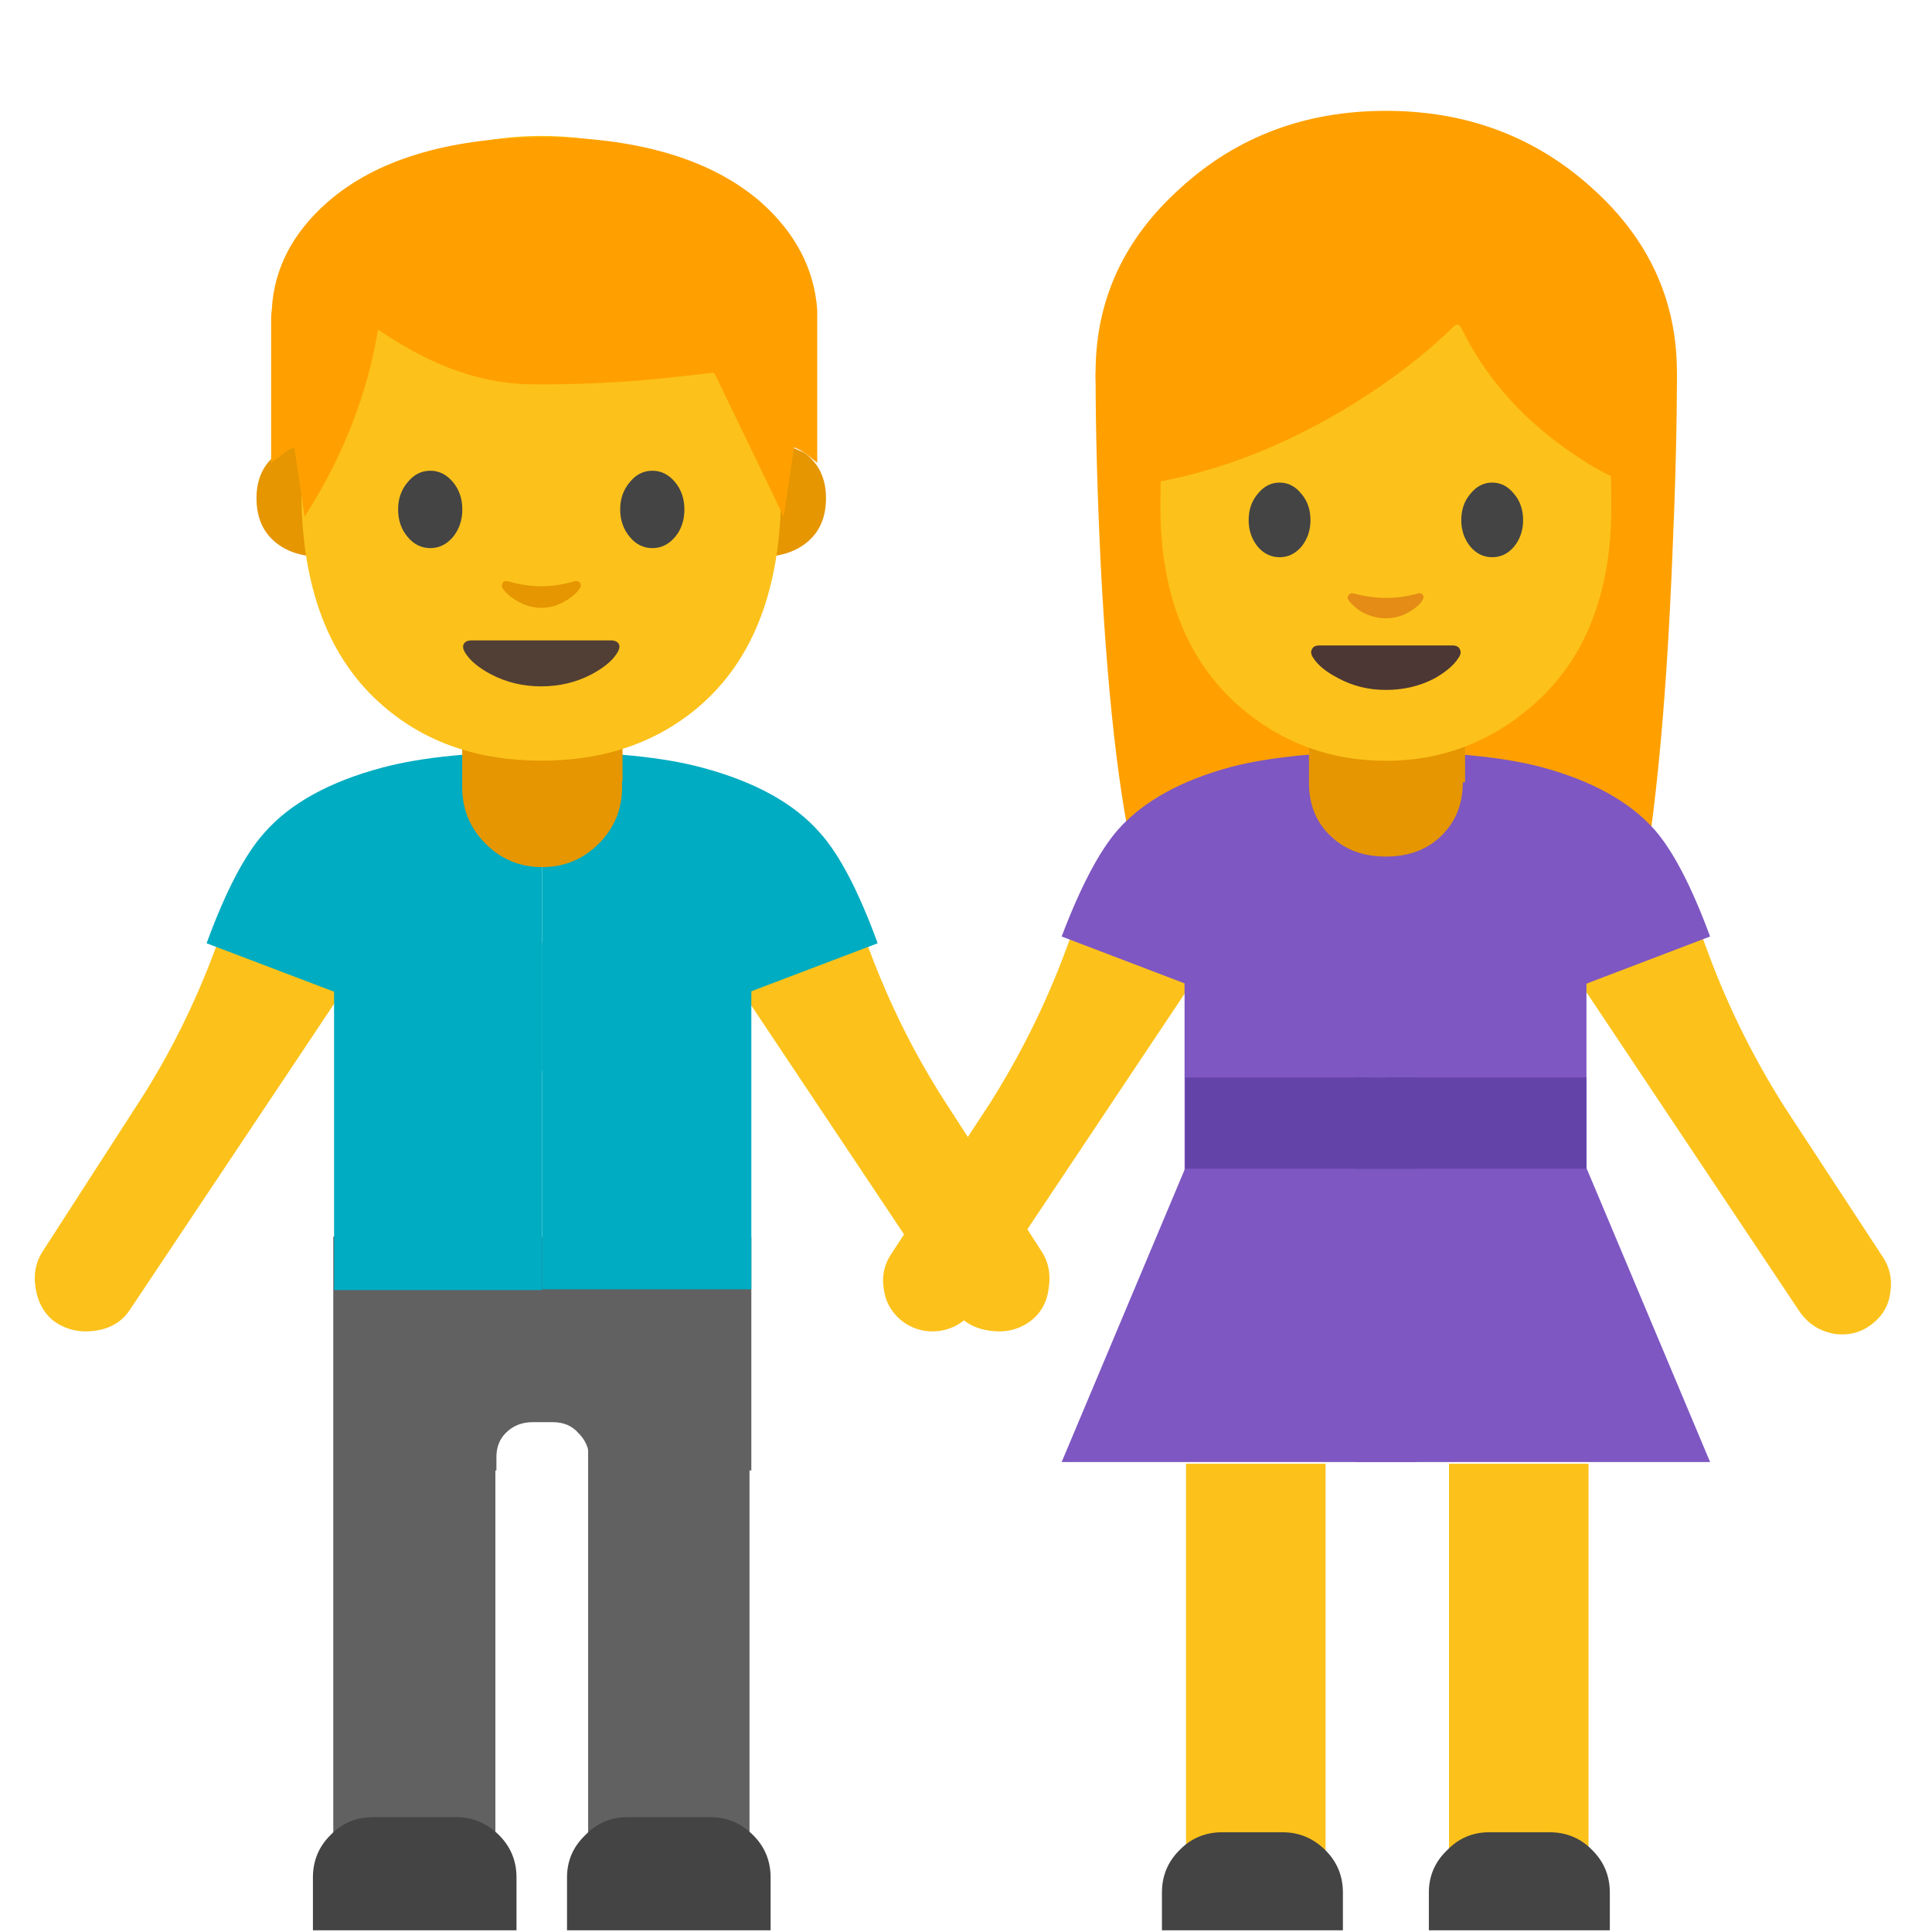 
<svg xmlns="http://www.w3.org/2000/svg" version="1.1" xmlns:xlink="http://www.w3.org/1999/xlink" preserveAspectRatio="none" x="0px" y="0px" width="72px" height="72px" viewBox="0 0 72 72">
<defs>
<g id="Layer0_0_MEMBER_0_MEMBER_0_FILL">
<path fill="#FFA000" stroke="none" d="
M 110.9 36.8
Q 111.2 29.95 111.2 24.7
L 72.65 24.7
Q 72.65 30.5 73 37.65 73.75 51.95 75.6 58.65 76.9 63.25 78.35 64.6 80.25 66.3 83.35 64
L 100.45 63.85
Q 103.6 66.25 106 64.5 108.2 62.9 108.95 58.5 110.35 50.45 110.9 36.8 Z"/>
</g>

<g id="Layer0_0_MEMBER_1_MEMBER_0_FILL">
<path fill="#FFA000" stroke="none" d="
M 91.9 42
Q 99.9 42 105.55 36.95 111.2 31.85 111.2 24.7 111.2 17.5 105.55 12.45 99.9 7.35 91.9 7.35 83.9 7.35 78.3 12.45 72.65 17.5 72.65 24.7 72.65 31.85 78.3 36.95 83.9 42 91.9 42 Z"/>
</g>

<g id="Layer0_0_MEMBER_2_FILL">
<path fill="#FCC21B" stroke="none" d="
M 112.7 61.65
L 103.3 59.3 103.6 63.4 119.35 87
Q 120.2 88.2 121.65 88.45 123.1 88.65 124.2 87.75 125.2 86.95 125.35 85.7 125.55 84.4 124.85 83.35
L 118.3 73.35
Q 115.3 68.6 113.35 63.4
L 112.7 61.65 Z"/>
</g>

<g id="Layer0_0_MEMBER_3_FILL">
<path fill="#FCC21B" stroke="none" d="
M 80.65 59.1
L 71.25 61.45 70.6 63.2
Q 68.65 68.4 65.65 73.15
L 59.1 83.15
Q 58.4 84.2 58.6 85.45 58.75 86.7 59.75 87.55 60.9 88.45 62.35 88.25 63.8 88 64.6 86.8
L 80.35 63.2 80.65 59.1 Z"/>
</g>

<g id="Layer0_0_MEMBER_4_FILL">
<path fill="#7E57C2" stroke="none" d="
M 91.9 70.3
L 91.9 49.85
Q 85.55 49.85 81.65 50.85 76.65 52.2 74.15 55 72.3 57.1 70.4 62.1
L 91.9 70.3 Z"/>
</g>

<g id="Layer0_0_MEMBER_5_FILL">
<path fill="#7E57C2" stroke="none" d="
M 88.65 55.7
L 88.65 71.45 93.95 71.45 93.95 55.7 88.65 55.7 Z"/>
</g>

<g id="Layer0_0_MEMBER_6_FILL">
<path fill="#7E57C2" stroke="none" d="
M 90.8 79.4
L 90.8 62 78.55 62 78.55 79.4 90.8 79.4 Z"/>
</g>

<g id="Layer0_0_MEMBER_7_FILL">
<path fill="#7E57C2" stroke="none" d="
M 91.9 96.95
L 91.9 77.45 78.6 77.45 70.4 96.95 91.9 96.95 Z"/>
</g>

<g id="Layer0_0_MEMBER_8_MEMBER_0_FILL">
<path fill="#FCC21B" stroke="none" d="
M 54 71.8
L 59.2 71.8 59.2 54.55 54 54.55 54 71.8 Z"/>
</g>

<g id="Layer0_0_MEMBER_8_MEMBER_1_FILL">
<path fill="#FCC21B" stroke="none" d="
M 49.4 71.8
L 49.4 54.55 44.2 54.55 44.2 71.8 49.4 71.8 Z"/>
</g>

<g id="Layer0_0_MEMBER_9_FILL">
<path fill="#444444" stroke="none" d="
M 78.2 122.7
Q 77.05 123.85 77.05 125.5
L 77.05 128 89.05 128 89.05 125.5
Q 89.05 123.85 87.9 122.7 86.7 121.5 85.05 121.5
L 81.05 121.5
Q 79.35 121.5 78.2 122.7 Z"/>
</g>

<g id="Layer0_0_MEMBER_10_FILL">
<path fill="#7E57C2" stroke="none" d="
M 91.9 49.85
L 91.9 70.3 113.4 62.1
Q 111.55 57.1 109.7 55 107.2 52.2 102.15 50.85 98.25 49.85 91.9 49.85 Z"/>
</g>

<g id="Layer0_0_MEMBER_11_FILL">
<path fill="#7E57C2" stroke="none" d="
M 105.2 79.4
L 105.2 62 91.9 62 91.9 79.4 105.2 79.4 Z"/>
</g>

<g id="Layer0_0_MEMBER_12_FILL">
<path fill="#7E57C2" stroke="none" d="
M 105.2 77.45
L 91.9 77.45 91.9 96.95 113.4 96.95 105.2 77.45 Z"/>
</g>

<g id="Layer0_0_MEMBER_13_FILL">
<path fill="#444444" stroke="none" d="
M 94.75 125.5
L 94.75 128 106.75 128 106.75 125.5
Q 106.75 123.85 105.6 122.7 104.45 121.5 102.75 121.5
L 98.75 121.5
Q 97.1 121.5 95.95 122.7 94.75 123.85 94.75 125.5 Z"/>
</g>

<g id="Layer0_0_MEMBER_14_FILL">
<path fill="#E59600" stroke="none" d="
M 97 46.75
L 86.8 46.75 86.8 51.9
Q 86.8 54.1 88.25 55.45 89.65 56.8 91.9 56.8 94.15 56.8 95.55 55.45 97 54.05 97 51.9
L 97 46.75 Z"/>
</g>

<g id="Layer0_0_MEMBER_15_FILL">
<path fill="#E59600" stroke="none" d="
M 54.55 29.15
L 54.6 29.15 54.6 26.3
Q 54.6 25.7 54.25 25.25 53.85 24.8 53.35 24.8
L 50.05 24.8
Q 49.55 24.8 49.15 25.3 48.85 25.75 48.85 26.35
L 48.85 29.2 49.6 29.4
Q 50.6 29.6 51.7 29.6 53.45 29.6 54.55 29.15 Z"/>
</g>

<g id="Layer0_0_MEMBER_16_FILL">
<path fill="#7E57C2" stroke="none" d="
M 89.85 76.45
L 89.85 96.95 93.95 96.95 93.95 76.45 89.85 76.45 Z"/>
</g>

<g id="Layer0_0_MEMBER_17_MEMBER_0_FILL">
<path fill="#6443A8" stroke="none" d="
M 91.9 77.5
L 91.9 71.45 78.6 71.45 78.6 77.5 91.9 77.5 Z"/>
</g>

<g id="Layer0_0_MEMBER_17_MEMBER_1_FILL">
<path fill="#6443A8" stroke="none" d="
M 91.9 71.45
L 91.9 77.5 105.2 77.5 105.2 71.45 91.9 71.45 Z"/>
</g>

<g id="Layer0_0_MEMBER_17_MEMBER_2_FILL">
<path fill="#6443A8" stroke="none" d="
M 93.95 77.5
L 93.95 71.45 89.85 71.45 89.85 77.5 93.95 77.5 Z"/>
</g>

<g id="Layer0_0_MEMBER_18_MEMBER_0_FILL">
<path fill="#FCC21B" stroke="none" d="
M 103.8 17.75
Q 100.25 11.55 91.9 11.55 83.55 11.55 80 17.75 76.95 23 76.95 33.6 76.95 42.3 82.25 46.9 86.4 50.45 91.9 50.45 97.35 50.45 101.55 46.85 106.85 42.3 106.85 33.6 106.85 23 103.8 17.75 Z"/>
</g>

<g id="Layer0_0_MEMBER_19_MEMBER_0_FILL">
<path fill="#FFA000" stroke="none" d="
M 96.4 21.65
Q 96.7 21.35 96.9 21.75 99.2 26.45 103.75 29.7 106.05 31.35 107.9 32.05
L 107.9 17.85
Q 106.75 15.5 104.2 13.15 99.05 8.4 92.05 8.4 85.1 8.4 79.95 13 78.35 14.45 77.15 16.15
L 76.25 17.6 76.25 32.05
Q 83.1 30.9 89.8 26.75 93.65 24.35 96.4 21.65 Z"/>
</g>

<g id="Layer0_0_MEMBER_20_FILL">
<path fill="#444444" stroke="none" d="
M 86.9 34.5
Q 86.9 33.45 86.3 32.75 85.7 32 84.85 32 84 32 83.4 32.75 82.8 33.45 82.8 34.5 82.8 35.5 83.4 36.25 84 36.95 84.85 36.95 85.7 36.95 86.3 36.25 86.9 35.5 86.9 34.5 Z"/>
</g>

<g id="Layer0_0_MEMBER_21_FILL">
<path fill="#444444" stroke="none" d="
M 97.5 32.75
Q 96.9 33.45 96.9 34.5 96.9 35.5 97.5 36.25 98.1 36.95 98.95 36.95 99.8 36.95 100.4 36.25 101 35.5 101 34.5 101 33.45 100.4 32.75 99.8 32 98.95 32 98.1 32 97.5 32.75 Z"/>
</g>

<g id="Layer0_0_MEMBER_22_FILL">
<path fill="#4C3734" stroke="none" d="
M 87.1 43.65
Q 87.55 44.35 88.7 44.95 90.15 45.75 91.9 45.75 93.65 45.75 95.1 45 96.25 44.35 96.7 43.65 96.95 43.3 96.8 43.05 96.7 42.8 96.3 42.8
L 87.5 42.8
Q 87.1 42.8 87 43.05 86.85 43.3 87.1 43.65 Z"/>
</g>

<g id="Layer0_0_MEMBER_23_FILL">
<path fill="#E48C15" stroke="none" d="
M 89.4 39.75
Q 89.65 40.15 90.25 40.55 91.05 41 91.9 41 92.75 41 93.5 40.55 94.15 40.15 94.35 39.75 94.45 39.6 94.35 39.45 94.25 39.3 94.05 39.35 92.95 39.65 91.9 39.65 90.9 39.65 89.75 39.35 89.55 39.3 89.45 39.45 89.3 39.6 89.4 39.75 Z"/>
</g>

<g id="Layer0_1_MEMBER_0_MEMBER_0_FILL">
<path fill="#FCC21B" stroke="none" d="
M 24.4 63.2
L 24.7 59.1 14.9 61.25 14.25 63
Q 12.25 68.35 9.3 72.95
L 2.85 82.95
Q 2.15 84 2.35 85.35 2.55 86.75 3.5 87.55 4.7 88.45 6.25 88.25 7.85 88.05 8.65 86.8
L 24.4 63.2 Z"/>
</g>

<g id="Layer0_1_MEMBER_0_MEMBER_1_FILL">
<path fill="#00ACC1" stroke="none" d="
M 35.95 71
L 35.95 49.85
Q 29.3 49.85 25.35 50.9 20.1 52.3 17.55 55.2 15.6 57.35 13.7 62.55
L 35.95 71 Z"/>
</g>

<g id="Layer0_1_MEMBER_1_MEMBER_0_FILL">
<path fill="#FCC21B" stroke="none" d="
M 57 61.25
L 47.2 59.1 47.5 63.2 63.25 86.8
Q 64.05 88.05 65.7 88.25 67.25 88.45 68.4 87.55 69.4 86.75 69.55 85.35 69.75 84 69.05 82.95
L 62.6 72.95
Q 59.65 68.35 57.65 63
L 57 61.25 Z"/>
</g>

<g id="Layer0_1_MEMBER_1_MEMBER_1_FILL">
<path fill="#00ACC1" stroke="none" d="
M 35.95 49.85
L 35.95 71 58.2 62.55
Q 56.3 57.35 54.35 55.2 51.8 52.3 46.55 50.9 42.65 49.85 35.95 49.85 Z"/>
</g>

<g id="Layer0_1_MEMBER_2_FILL">
<path fill="#616161" stroke="none" d="
M 32.85 81.95
L 22.1 81.95 22.1 127.65 32.85 127.65 32.85 81.95 Z"/>
</g>

<g id="Layer0_1_MEMBER_3_FILL">
<path fill="#444444" stroke="none" d="
M 34.25 128
L 34.25 124.5
Q 34.25 122.85 33.1 121.7 31.9 120.5 30.25 120.5
L 24.75 120.5
Q 23.05 120.5 21.9 121.7 20.75 122.85 20.75 124.5
L 20.75 128 34.25 128 Z"/>
</g>

<g id="Layer0_1_MEMBER_4_FILL">
<path fill="#616161" stroke="none" d="
M 49.7 81.9
L 39 81.9 39 127.65 49.7 127.65 49.7 81.9 Z"/>
</g>

<g id="Layer0_1_MEMBER_5_FILL">
<path fill="#444444" stroke="none" d="
M 47.1 120.5
L 41.6 120.5
Q 39.95 120.5 38.8 121.7 37.6 122.85 37.6 124.5
L 37.6 128 51.1 128 51.1 124.5
Q 51.1 122.85 49.95 121.7 48.75 120.5 47.1 120.5 Z"/>
</g>

<g id="Layer0_1_MEMBER_6_FILL">
<path fill="#E59600" stroke="none" d="
M 35.95 57.5
Q 38.15 57.5 39.7 55.95 41.25 54.4 41.25 52.2
L 41.25 47.7 30.65 47.7 30.65 52.2
Q 30.65 54.4 32.2 55.95 33.75 57.5 35.95 57.5 Z"/>
</g>

<g id="Layer0_1_MEMBER_7_FILL">
<path fill="#E59600" stroke="none" d="
M 18.05 29.4
Q 19.05 29.6 20.2 29.6 22.1 29.6 23.2 29.1
L 23.2 26.2
Q 23.2 25.6 22.85 25.15 22.45 24.65 21.9 24.65
L 18.55 24.65
Q 18 24.65 17.6 25.15 17.25 25.65 17.25 26.25
L 17.25 29.15 18.05 29.4 Z"/>
</g>

<g id="Layer0_1_MEMBER_8_FILL">
<path fill="#616161" stroke="none" d="
M 28 46.1
L 12.45 46.1 12.45 54.8 18.5 54.8 18.5 54.3
Q 18.5 53.75 18.85 53.4 19.25 53 19.85 53
L 20.6 53
Q 21.2 53 21.55 53.4 21.95 53.8 21.95 54.3
L 21.95 54.8 28 54.8 28 46.1 Z"/>
</g>

<g id="Layer0_1_MEMBER_9_FILL">
<path fill="#00ACC1" stroke="none" d="
M 28 48.05
L 28 35.15 20.2 35.15 20.2 48.05 28 48.05 Z"/>
</g>

<g id="Layer0_1_MEMBER_10_FILL">
<path fill="#00ACC1" stroke="none" d="
M 12.45 35.1
L 12.45 46.05 20.2 46.05 20.2 35.1 12.45 35.1 Z"/>
</g>

<g id="Layer0_1_MEMBER_11_MEMBER_0_MEMBER_0_FILL">
<path fill="#E59600" stroke="none" d="
M 106.9 66.05
L 103.3 66.05 103.3 86.35
Q 108.05 86.35 111.15 83.95 114.75 81.15 114.75 75.9 114.75 70.6 110.85 67.8
L 106.9 66.05 Z"/>
</g>

<g id="Layer0_1_MEMBER_11_MEMBER_0_MEMBER_1_FILL">
<path fill="#E59600" stroke="none" d="
M 24.7 66.05
L 21.05 66.05 17.15 67.8
Q 13.2 70.6 13.2 75.9 13.2 81.15 16.8 83.95 19.9 86.35 24.7 86.35
L 24.7 66.05 Z"/>
</g>

<g id="Layer0_1_MEMBER_11_MEMBER_1_FILL">
<path fill="#FCC21B" stroke="none" d="
M 106.75 73.8
Q 106.75 43.35 98.1 28.35 87.85 10.6 64 10.6 40.1 10.6 29.85 28.35 21.2 43.35 21.2 73.8 21.2 99.7 35.8 112.25 47.05 122 64 122 80.8 122 92.1 112.35 106.75 99.8 106.75 73.8 Z"/>
</g>

<g id="Layer0_1_MEMBER_11_MEMBER_2_FILL">
<path fill="#444444" stroke="none" d="
M 40.15 72.35
Q 38.45 74.35 38.45 77.2 38.45 80.1 40.15 82.1 41.8 84.1 44.2 84.1 46.55 84.1 48.25 82.1 49.9 80.05 49.9 77.2 49.9 74.35 48.25 72.35 46.55 70.3 44.2 70.3 41.8 70.3 40.15 72.35 Z"/>
</g>

<g id="Layer0_1_MEMBER_11_MEMBER_3_FILL">
<path fill="#444444" stroke="none" d="
M 87.85 72.35
Q 86.15 70.3 83.8 70.3 81.4 70.3 79.75 72.35 78.05 74.35 78.05 77.2 78.05 80.05 79.75 82.1 81.4 84.1 83.8 84.1 86.15 84.1 87.85 82.1 89.5 80.1 89.5 77.2 89.5 74.35 87.85 72.35 Z"/>
</g>

<g id="Layer0_1_MEMBER_11_MEMBER_4_FILL">
<path fill="#513F35" stroke="none" d="
M 63.95 108.75
Q 68.85 108.75 72.95 106.6 76.15 104.9 77.45 102.9 78.15 101.85 77.8 101.2 77.45 100.55 76.35 100.55
L 51.6 100.55
Q 50.5 100.55 50.15 101.2 49.8 101.85 50.5 102.9 51.8 104.9 55 106.6 59.1 108.75 63.95 108.75 Z"/>
</g>

<g id="Layer0_1_MEMBER_11_MEMBER_5_FILL">
<path fill="#E59600" stroke="none" d="
M 58 90
Q 57.35 89.85 57.1 90.3 56.8 90.7 57.05 91.2 57.75 92.35 59.45 93.4 61.65 94.75 64 94.75 66.35 94.75 68.5 93.4 70.2 92.35 70.9 91.2 71.15 90.7 70.9 90.3 70.6 89.85 69.95 90 66.8 90.9 64 90.9 61.15 90.9 58 90 Z"/>
</g>

<g id="Layer0_1_MEMBER_11_MEMBER_6_FILL">
<path fill="#FFA000" stroke="none" d="
M 57.2 19.2
Q 56.85 14.4 52.8 10.8 47.2 5.95 36.4 5.75
L 35.6 5.75
Q 24.75 5.95 19.2 10.8 15.1 14.4 14.85 19.2 14.8 19.55 14.8 19.85
L 14.8 31.1
Q 15.05 30.9 15.55 30.55 15.85 30.25 16.25 30.05
L 16.6 29.9 17.4 35.3
Q 21.85 28.35 23.1 20.75 26.6 23.1 29.55 24.05 32.45 25.05 35.6 25
L 36.4 25
Q 41.6 24.95 45.95 24.45
L 49.1 24.1
Q 49.2 24.1 49.25 24.2
L 54.6 35.3 55.4 29.9 55.75 30.05
Q 56.15 30.25 56.45 30.5 56.95 30.9 57.2 31.1
L 57.2 19.85
Q 57.2 19.55 57.2 19.2 Z"/>
</g>
</defs>

<g id="Layer_1">
<g transform="matrix( 0.562, 0, 0, 0.562, 0,0) ">
<use xlink:href="#Layer0_0_MEMBER_0_MEMBER_0_FILL"/>
</g>

<g transform="matrix( 0.562, 0, 0, 0.562, 0,0) ">
<use xlink:href="#Layer0_0_MEMBER_1_MEMBER_0_FILL"/>
</g>

<g transform="matrix( 0.562, 0, 0, 0.562, 0,0) ">
<use xlink:href="#Layer0_0_MEMBER_2_FILL"/>
</g>

<g transform="matrix( 0.562, 0, 0, 0.562, 0,0) ">
<use xlink:href="#Layer0_0_MEMBER_3_FILL"/>
</g>

<g transform="matrix( 0.562, 0, 0, 0.562, 0,0) ">
<use xlink:href="#Layer0_0_MEMBER_4_FILL"/>
</g>

<g transform="matrix( 0.562, 0, 0, 0.562, 0,0) ">
<use xlink:href="#Layer0_0_MEMBER_5_FILL"/>
</g>

<g transform="matrix( 0.562, 0, 0, 0.562, 0,0) ">
<use xlink:href="#Layer0_0_MEMBER_6_FILL"/>
</g>

<g transform="matrix( 0.562, 0, 0, 0.562, 0,0) ">
<use xlink:href="#Layer0_0_MEMBER_7_FILL"/>
</g>

<g transform="matrix( 1, 0, 0, 1, 0,0) ">
<use xlink:href="#Layer0_0_MEMBER_8_MEMBER_0_FILL"/>
</g>

<g transform="matrix( 1, 0, 0, 1, 0,0) ">
<use xlink:href="#Layer0_0_MEMBER_8_MEMBER_1_FILL"/>
</g>

<g transform="matrix( 0.562, 0, 0, 0.562, 0,0) ">
<use xlink:href="#Layer0_0_MEMBER_9_FILL"/>
</g>

<g transform="matrix( 0.562, 0, 0, 0.562, 0,0) ">
<use xlink:href="#Layer0_0_MEMBER_10_FILL"/>
</g>

<g transform="matrix( 0.562, 0, 0, 0.562, 0,0) ">
<use xlink:href="#Layer0_0_MEMBER_11_FILL"/>
</g>

<g transform="matrix( 0.562, 0, 0, 0.562, 0,0) ">
<use xlink:href="#Layer0_0_MEMBER_12_FILL"/>
</g>

<g transform="matrix( 0.562, 0, 0, 0.562, 0,0) ">
<use xlink:href="#Layer0_0_MEMBER_13_FILL"/>
</g>

<g transform="matrix( 0.562, 0, 0, 0.562, 0,0) ">
<use xlink:href="#Layer0_0_MEMBER_14_FILL"/>
</g>

<g transform="matrix( 1, 0, 0, 1, 0,0) ">
<use xlink:href="#Layer0_0_MEMBER_15_FILL"/>
</g>

<g transform="matrix( 0.562, 0, 0, 0.562, 0,0) ">
<use xlink:href="#Layer0_0_MEMBER_16_FILL"/>
</g>

<g transform="matrix( 0.562, 0, 0, 0.562, 0,0) ">
<use xlink:href="#Layer0_0_MEMBER_17_MEMBER_0_FILL"/>
</g>

<g transform="matrix( 0.562, 0, 0, 0.562, 0,0) ">
<use xlink:href="#Layer0_0_MEMBER_17_MEMBER_1_FILL"/>
</g>

<g transform="matrix( 0.562, 0, 0, 0.562, 0,0) ">
<use xlink:href="#Layer0_0_MEMBER_17_MEMBER_2_FILL"/>
</g>

<g transform="matrix( 0.562, 0, 0, 0.562, 0,0) ">
<use xlink:href="#Layer0_0_MEMBER_18_MEMBER_0_FILL"/>
</g>

<g transform="matrix( 0.562, 0, 0, 0.562, 0,0) ">
<use xlink:href="#Layer0_0_MEMBER_19_MEMBER_0_FILL"/>
</g>

<g transform="matrix( 0.562, 0, 0, 0.562, 0,0) ">
<use xlink:href="#Layer0_0_MEMBER_20_FILL"/>
</g>

<g transform="matrix( 0.562, 0, 0, 0.562, 0,0) ">
<use xlink:href="#Layer0_0_MEMBER_21_FILL"/>
</g>

<g transform="matrix( 0.562, 0, 0, 0.562, 0,0) ">
<use xlink:href="#Layer0_0_MEMBER_22_FILL"/>
</g>

<g transform="matrix( 0.562, 0, 0, 0.562, 0,0) ">
<use xlink:href="#Layer0_0_MEMBER_23_FILL"/>
</g>

<g transform="matrix( 0.562, 0, 0, 0.562, 0,0) ">
<use xlink:href="#Layer0_1_MEMBER_0_MEMBER_0_FILL"/>
</g>

<g transform="matrix( 0.562, 0, 0, 0.562, 0,0) ">
<use xlink:href="#Layer0_1_MEMBER_0_MEMBER_1_FILL"/>
</g>

<g transform="matrix( 0.562, 0, 0, 0.562, 0,0) ">
<use xlink:href="#Layer0_1_MEMBER_1_MEMBER_0_FILL"/>
</g>

<g transform="matrix( 0.562, 0, 0, 0.562, 0,0) ">
<use xlink:href="#Layer0_1_MEMBER_1_MEMBER_1_FILL"/>
</g>

<g transform="matrix( 0.562, 0, 0, 0.563, 0,-0.05) ">
<use xlink:href="#Layer0_1_MEMBER_2_FILL"/>
</g>

<g transform="matrix( 0.562, 0, 0, 0.562, 0,0) ">
<use xlink:href="#Layer0_1_MEMBER_3_FILL"/>
</g>

<g transform="matrix( 0.562, 0, 0, 0.562, 0,0.05) ">
<use xlink:href="#Layer0_1_MEMBER_4_FILL"/>
</g>

<g transform="matrix( 0.562, 0, 0, 0.562, 0,0) ">
<use xlink:href="#Layer0_1_MEMBER_5_FILL"/>
</g>

<g transform="matrix( 0.562, 0, 0, 0.562, 0,0) ">
<use xlink:href="#Layer0_1_MEMBER_6_FILL"/>
</g>

<g transform="matrix( 1, 0, 0, 1, 0,0) ">
<use xlink:href="#Layer0_1_MEMBER_7_FILL"/>
</g>

<g transform="matrix( 1, 0, 0, 1, 0,0) ">
<use xlink:href="#Layer0_1_MEMBER_8_FILL"/>
</g>

<g transform="matrix( 1, 0, 0, 1, 0,0) ">
<use xlink:href="#Layer0_1_MEMBER_9_FILL"/>
</g>

<g transform="matrix( 1, 0, 0, 1.183, 0,-6.4) ">
<use xlink:href="#Layer0_1_MEMBER_10_FILL"/>
</g>

<g transform="matrix( 0.209, 0, 0, 0.209, 6.8,2.7) ">
<use xlink:href="#Layer0_1_MEMBER_11_MEMBER_0_MEMBER_0_FILL"/>
</g>

<g transform="matrix( 0.209, 0, 0, 0.209, 6.8,2.7) ">
<use xlink:href="#Layer0_1_MEMBER_11_MEMBER_0_MEMBER_1_FILL"/>
</g>

<g transform="matrix( 0.209, 0, 0, 0.209, 6.8,2.85) ">
<use xlink:href="#Layer0_1_MEMBER_11_MEMBER_1_FILL"/>
</g>

<g transform="matrix( 0.209, 0, 0, 0.209, 6.8,2.85) ">
<use xlink:href="#Layer0_1_MEMBER_11_MEMBER_2_FILL"/>
</g>

<g transform="matrix( 0.209, 0, 0, 0.209, 6.8,2.85) ">
<use xlink:href="#Layer0_1_MEMBER_11_MEMBER_3_FILL"/>
</g>

<g transform="matrix( 0.209, 0, 0, 0.209, 6.8,2.85) ">
<use xlink:href="#Layer0_1_MEMBER_11_MEMBER_4_FILL"/>
</g>

<g transform="matrix( 0.209, 0, 0, 0.209, 6.8,2.85) ">
<use xlink:href="#Layer0_1_MEMBER_11_MEMBER_5_FILL"/>
</g>

<g transform="matrix( 0.48, 0, 0, 0.479, 3,2.35) ">
<use xlink:href="#Layer0_1_MEMBER_11_MEMBER_6_FILL"/>
</g>
</g>
</svg>
